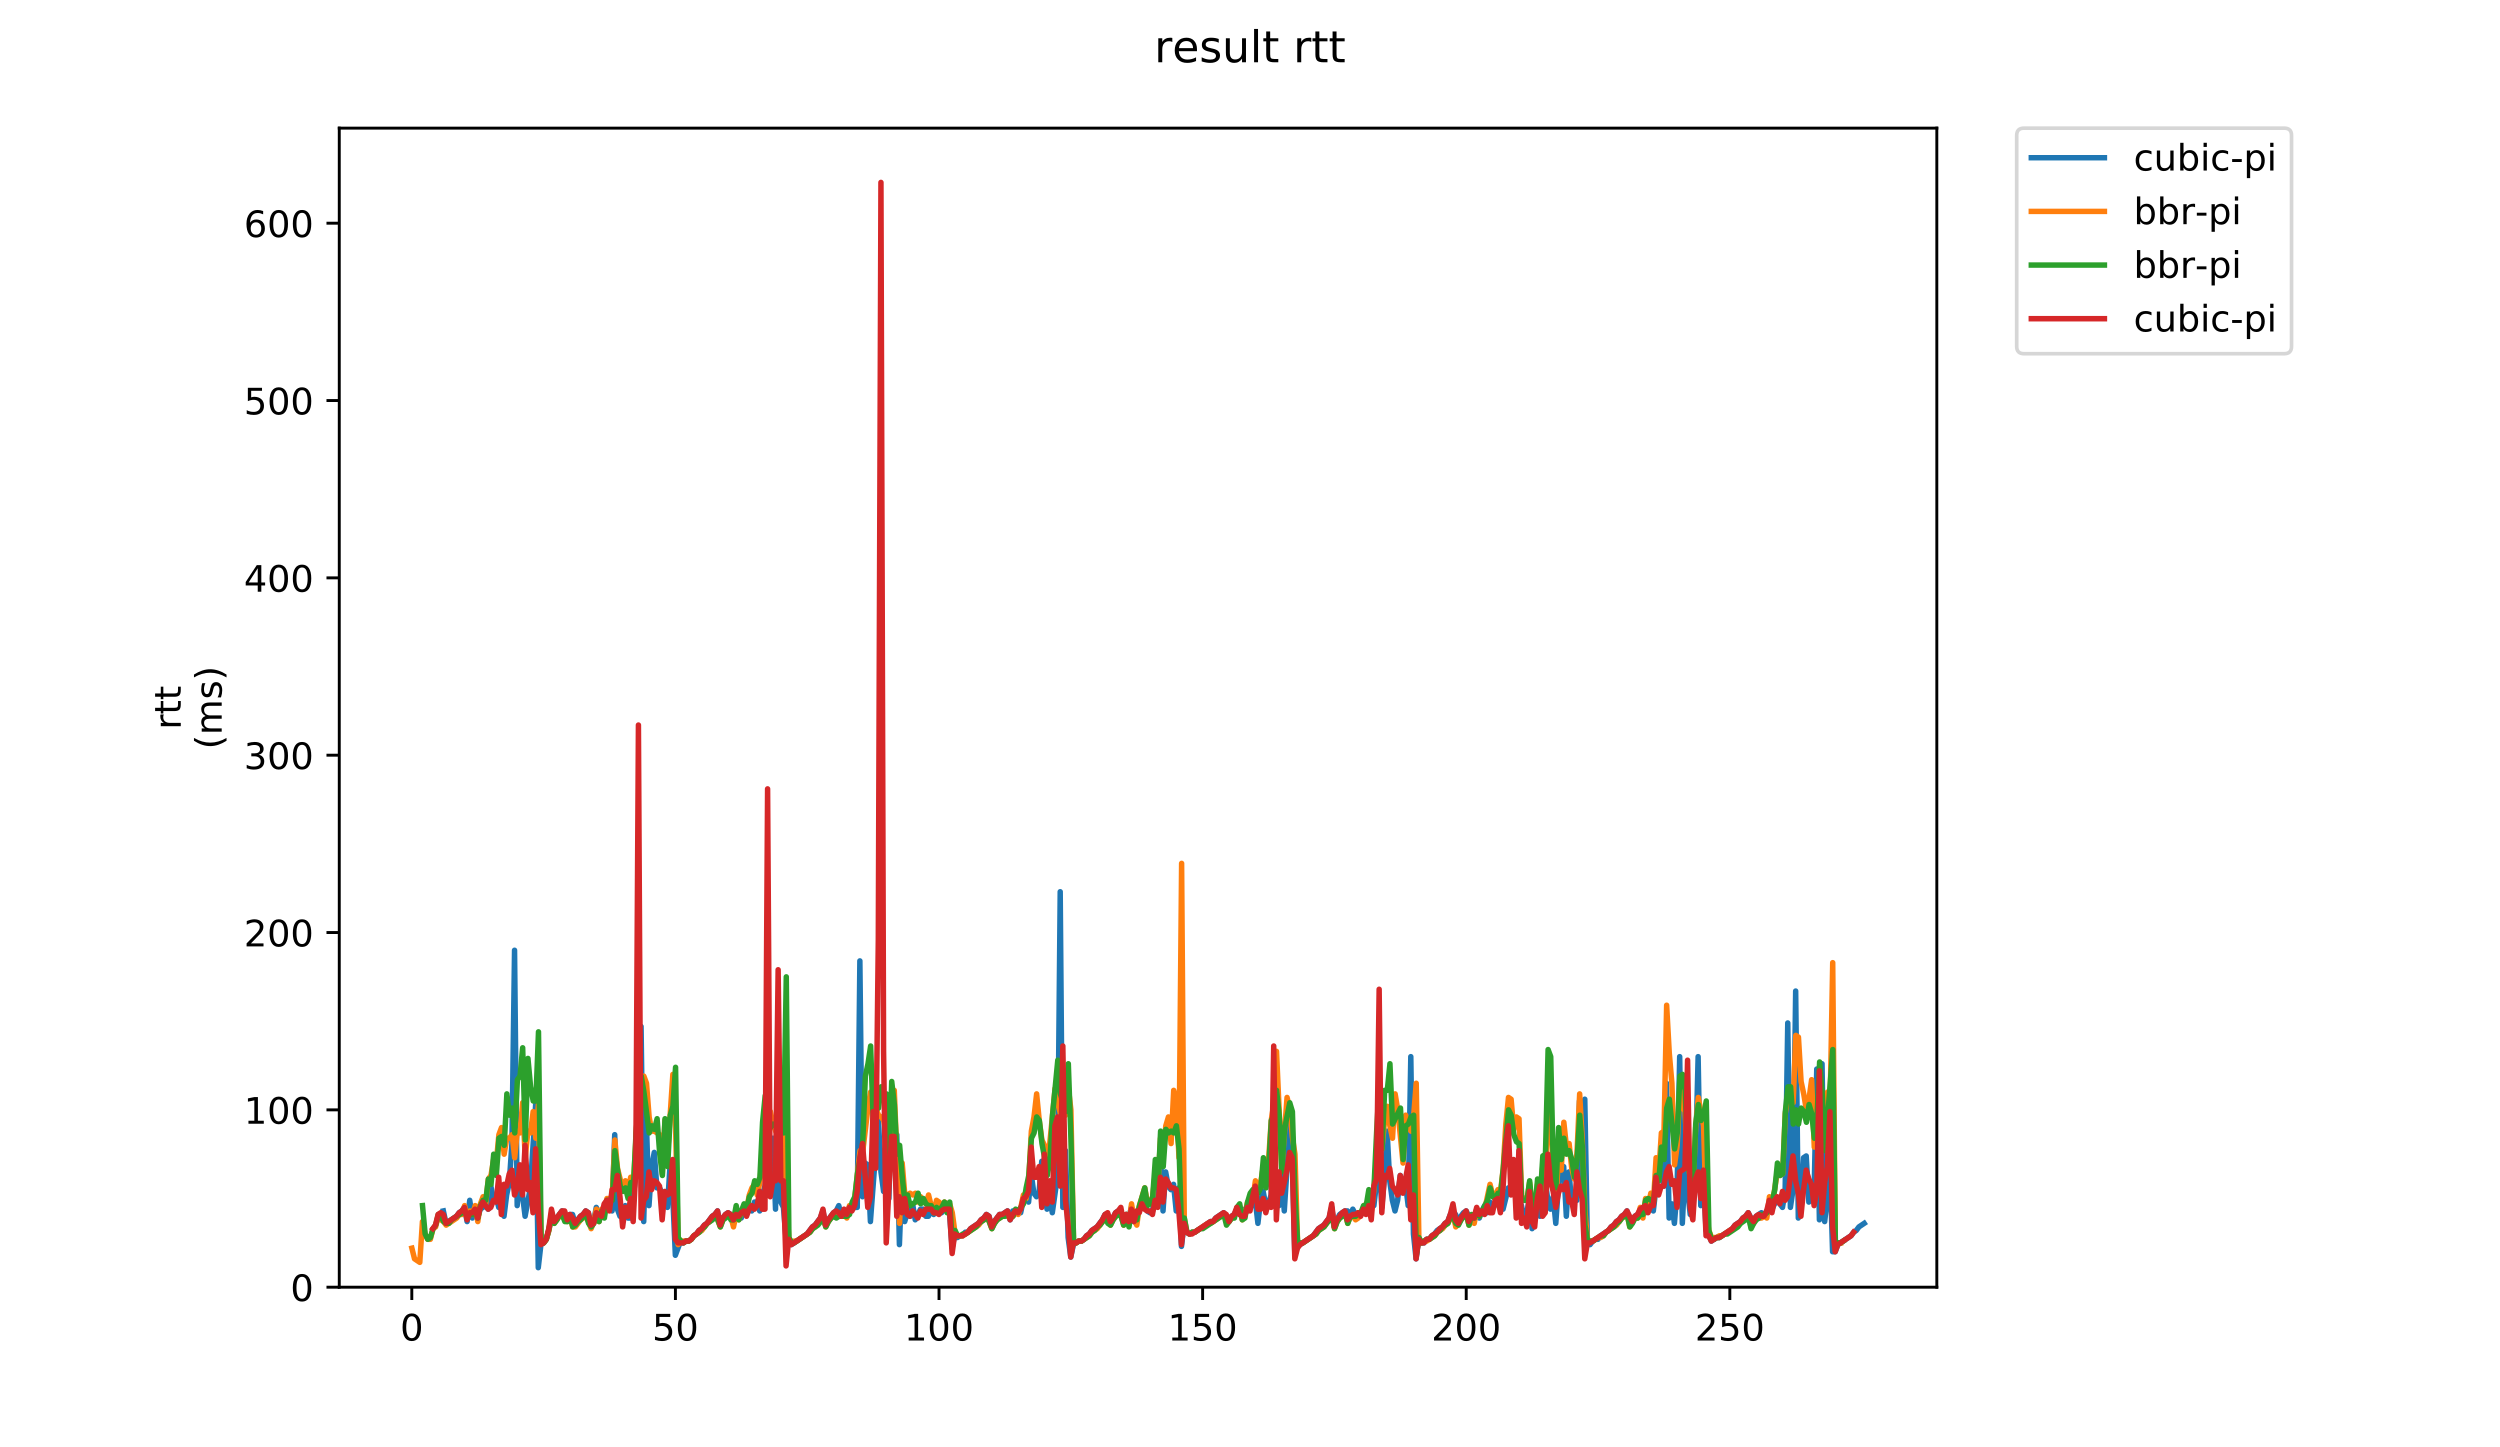<?xml version="1.0" encoding="utf-8" standalone="no"?>
<!DOCTYPE svg PUBLIC "-//W3C//DTD SVG 1.1//EN"
  "http://www.w3.org/Graphics/SVG/1.1/DTD/svg11.dtd">
<!-- Created with matplotlib (https://matplotlib.org/) -->
<svg height="396pt" version="1.1" viewBox="0 0 684 396" width="684pt" xmlns="http://www.w3.org/2000/svg" xmlns:xlink="http://www.w3.org/1999/xlink">
 <defs>
  <style type="text/css">
*{stroke-linecap:butt;stroke-linejoin:round;}
  </style>
 </defs>
 <g id="figure_1">
  <g id="patch_1">
   <path d="M 0 396 
L 684 396 
L 684 0 
L 0 0 
z
" style="fill:#ffffff;"/>
  </g>
  <g id="axes_1">
   <g id="patch_2">
    <path d="M 92.824 352.174 
L 529.913 352.174 
L 529.913 35.062 
L 92.824 35.062 
z
" style="fill:#ffffff;"/>
   </g>
   <g id="matplotlib.axis_1">
    <g id="xtick_1">
     <g id="line2d_1">
      <defs>
       <path d="M 0 0 
L 0 3.5 
" id="m78b5d70dc4" style="stroke:#000000;stroke-width:0.8;"/>
      </defs>
      <g>
       <use style="stroke:#000000;stroke-width:0.8;" x="112.671" xlink:href="#m78b5d70dc4" y="352.174"/>
      </g>
     </g>
     <g id="text_1">
      <!-- 0 -->
      <defs>
       <path d="M 31.781 66.406 
Q 24.172 66.406 20.328 58.906 
Q 16.5 51.422 16.5 36.375 
Q 16.5 21.391 20.328 13.891 
Q 24.172 6.391 31.781 6.391 
Q 39.453 6.391 43.281 13.891 
Q 47.125 21.391 47.125 36.375 
Q 47.125 51.422 43.281 58.906 
Q 39.453 66.406 31.781 66.406 
z
M 31.781 74.219 
Q 44.047 74.219 50.516 64.516 
Q 56.984 54.828 56.984 36.375 
Q 56.984 17.969 50.516 8.266 
Q 44.047 -1.422 31.781 -1.422 
Q 19.531 -1.422 13.062 8.266 
Q 6.594 17.969 6.594 36.375 
Q 6.594 54.828 13.062 64.516 
Q 19.531 74.219 31.781 74.219 
z
" id="DejaVuSans-48"/>
      </defs>
      <g transform="translate(109.49 366.773)scale(0.1 -0.1)">
       <use xlink:href="#DejaVuSans-48"/>
      </g>
     </g>
    </g>
    <g id="xtick_2">
     <g id="line2d_2">
      <g>
       <use style="stroke:#000000;stroke-width:0.8;" x="184.793" xlink:href="#m78b5d70dc4" y="352.174"/>
      </g>
     </g>
     <g id="text_2">
      <!-- 50 -->
      <defs>
       <path d="M 10.797 72.906 
L 49.516 72.906 
L 49.516 64.594 
L 19.828 64.594 
L 19.828 46.734 
Q 21.969 47.469 24.109 47.828 
Q 26.266 48.188 28.422 48.188 
Q 40.625 48.188 47.75 41.5 
Q 54.891 34.812 54.891 23.391 
Q 54.891 11.625 47.562 5.094 
Q 40.234 -1.422 26.906 -1.422 
Q 22.312 -1.422 17.547 -0.641 
Q 12.797 0.141 7.719 1.703 
L 7.719 11.625 
Q 12.109 9.234 16.797 8.062 
Q 21.484 6.891 26.703 6.891 
Q 35.156 6.891 40.078 11.328 
Q 45.016 15.766 45.016 23.391 
Q 45.016 31 40.078 35.438 
Q 35.156 39.891 26.703 39.891 
Q 22.75 39.891 18.812 39.016 
Q 14.891 38.141 10.797 36.281 
z
" id="DejaVuSans-53"/>
      </defs>
      <g transform="translate(178.431 366.773)scale(0.1 -0.1)">
       <use xlink:href="#DejaVuSans-53"/>
       <use x="63.623" xlink:href="#DejaVuSans-48"/>
      </g>
     </g>
    </g>
    <g id="xtick_3">
     <g id="line2d_3">
      <g>
       <use style="stroke:#000000;stroke-width:0.8;" x="256.916" xlink:href="#m78b5d70dc4" y="352.174"/>
      </g>
     </g>
     <g id="text_3">
      <!-- 100 -->
      <defs>
       <path d="M 12.406 8.297 
L 28.516 8.297 
L 28.516 63.922 
L 10.984 60.406 
L 10.984 69.391 
L 28.422 72.906 
L 38.281 72.906 
L 38.281 8.297 
L 54.391 8.297 
L 54.391 0 
L 12.406 0 
z
" id="DejaVuSans-49"/>
      </defs>
      <g transform="translate(247.372 366.773)scale(0.1 -0.1)">
       <use xlink:href="#DejaVuSans-49"/>
       <use x="63.623" xlink:href="#DejaVuSans-48"/>
       <use x="127.246" xlink:href="#DejaVuSans-48"/>
      </g>
     </g>
    </g>
    <g id="xtick_4">
     <g id="line2d_4">
      <g>
       <use style="stroke:#000000;stroke-width:0.8;" x="329.038" xlink:href="#m78b5d70dc4" y="352.174"/>
      </g>
     </g>
     <g id="text_4">
      <!-- 150 -->
      <g transform="translate(319.494 366.773)scale(0.1 -0.1)">
       <use xlink:href="#DejaVuSans-49"/>
       <use x="63.623" xlink:href="#DejaVuSans-53"/>
       <use x="127.246" xlink:href="#DejaVuSans-48"/>
      </g>
     </g>
    </g>
    <g id="xtick_5">
     <g id="line2d_5">
      <g>
       <use style="stroke:#000000;stroke-width:0.8;" x="401.16" xlink:href="#m78b5d70dc4" y="352.174"/>
      </g>
     </g>
     <g id="text_5">
      <!-- 200 -->
      <defs>
       <path d="M 19.188 8.297 
L 53.609 8.297 
L 53.609 0 
L 7.328 0 
L 7.328 8.297 
Q 12.938 14.109 22.625 23.891 
Q 32.328 33.688 34.812 36.531 
Q 39.547 41.844 41.422 45.531 
Q 43.312 49.219 43.312 52.781 
Q 43.312 58.594 39.234 62.25 
Q 35.156 65.922 28.609 65.922 
Q 23.969 65.922 18.812 64.312 
Q 13.672 62.703 7.812 59.422 
L 7.812 69.391 
Q 13.766 71.781 18.938 73 
Q 24.125 74.219 28.422 74.219 
Q 39.75 74.219 46.484 68.547 
Q 53.219 62.891 53.219 53.422 
Q 53.219 48.922 51.531 44.891 
Q 49.859 40.875 45.406 35.406 
Q 44.188 33.984 37.641 27.219 
Q 31.109 20.453 19.188 8.297 
z
" id="DejaVuSans-50"/>
      </defs>
      <g transform="translate(391.616 366.773)scale(0.1 -0.1)">
       <use xlink:href="#DejaVuSans-50"/>
       <use x="63.623" xlink:href="#DejaVuSans-48"/>
       <use x="127.246" xlink:href="#DejaVuSans-48"/>
      </g>
     </g>
    </g>
    <g id="xtick_6">
     <g id="line2d_6">
      <g>
       <use style="stroke:#000000;stroke-width:0.8;" x="473.282" xlink:href="#m78b5d70dc4" y="352.174"/>
      </g>
     </g>
     <g id="text_6">
      <!-- 250 -->
      <g transform="translate(463.738 366.773)scale(0.1 -0.1)">
       <use xlink:href="#DejaVuSans-50"/>
       <use x="63.623" xlink:href="#DejaVuSans-53"/>
       <use x="127.246" xlink:href="#DejaVuSans-48"/>
      </g>
     </g>
    </g>
   </g>
   <g id="matplotlib.axis_2">
    <g id="ytick_1">
     <g id="line2d_7">
      <defs>
       <path d="M 0 0 
L -3.5 0 
" id="m2c993bb12d" style="stroke:#000000;stroke-width:0.8;"/>
      </defs>
      <g>
       <use style="stroke:#000000;stroke-width:0.8;" x="92.824" xlink:href="#m2c993bb12d" y="352.174"/>
      </g>
     </g>
     <g id="text_7">
      <!-- 0 -->
      <g transform="translate(79.461 355.973)scale(0.1 -0.1)">
       <use xlink:href="#DejaVuSans-48"/>
      </g>
     </g>
    </g>
    <g id="ytick_2">
     <g id="line2d_8">
      <g>
       <use style="stroke:#000000;stroke-width:0.8;" x="92.824" xlink:href="#m2c993bb12d" y="303.656"/>
      </g>
     </g>
     <g id="text_8">
      <!-- 100 -->
      <g transform="translate(66.736 307.456)scale(0.1 -0.1)">
       <use xlink:href="#DejaVuSans-49"/>
       <use x="63.623" xlink:href="#DejaVuSans-48"/>
       <use x="127.246" xlink:href="#DejaVuSans-48"/>
      </g>
     </g>
    </g>
    <g id="ytick_3">
     <g id="line2d_9">
      <g>
       <use style="stroke:#000000;stroke-width:0.8;" x="92.824" xlink:href="#m2c993bb12d" y="255.139"/>
      </g>
     </g>
     <g id="text_9">
      <!-- 200 -->
      <g transform="translate(66.736 258.938)scale(0.1 -0.1)">
       <use xlink:href="#DejaVuSans-50"/>
       <use x="63.623" xlink:href="#DejaVuSans-48"/>
       <use x="127.246" xlink:href="#DejaVuSans-48"/>
      </g>
     </g>
    </g>
    <g id="ytick_4">
     <g id="line2d_10">
      <g>
       <use style="stroke:#000000;stroke-width:0.8;" x="92.824" xlink:href="#m2c993bb12d" y="206.621"/>
      </g>
     </g>
     <g id="text_10">
      <!-- 300 -->
      <defs>
       <path d="M 40.578 39.312 
Q 47.656 37.797 51.625 33 
Q 55.609 28.219 55.609 21.188 
Q 55.609 10.406 48.188 4.484 
Q 40.766 -1.422 27.094 -1.422 
Q 22.516 -1.422 17.656 -0.516 
Q 12.797 0.391 7.625 2.203 
L 7.625 11.719 
Q 11.719 9.328 16.594 8.109 
Q 21.484 6.891 26.812 6.891 
Q 36.078 6.891 40.938 10.547 
Q 45.797 14.203 45.797 21.188 
Q 45.797 27.641 41.281 31.266 
Q 36.766 34.906 28.719 34.906 
L 20.219 34.906 
L 20.219 43.016 
L 29.109 43.016 
Q 36.375 43.016 40.234 45.922 
Q 44.094 48.828 44.094 54.297 
Q 44.094 59.906 40.109 62.906 
Q 36.141 65.922 28.719 65.922 
Q 24.656 65.922 20.016 65.031 
Q 15.375 64.156 9.812 62.312 
L 9.812 71.094 
Q 15.438 72.656 20.344 73.438 
Q 25.25 74.219 29.594 74.219 
Q 40.828 74.219 47.359 69.109 
Q 53.906 64.016 53.906 55.328 
Q 53.906 49.266 50.438 45.094 
Q 46.969 40.922 40.578 39.312 
z
" id="DejaVuSans-51"/>
      </defs>
      <g transform="translate(66.736 210.42)scale(0.1 -0.1)">
       <use xlink:href="#DejaVuSans-51"/>
       <use x="63.623" xlink:href="#DejaVuSans-48"/>
       <use x="127.246" xlink:href="#DejaVuSans-48"/>
      </g>
     </g>
    </g>
    <g id="ytick_5">
     <g id="line2d_11">
      <g>
       <use style="stroke:#000000;stroke-width:0.8;" x="92.824" xlink:href="#m2c993bb12d" y="158.103"/>
      </g>
     </g>
     <g id="text_11">
      <!-- 400 -->
      <defs>
       <path d="M 37.797 64.312 
L 12.891 25.391 
L 37.797 25.391 
z
M 35.203 72.906 
L 47.609 72.906 
L 47.609 25.391 
L 58.016 25.391 
L 58.016 17.188 
L 47.609 17.188 
L 47.609 0 
L 37.797 0 
L 37.797 17.188 
L 4.891 17.188 
L 4.891 26.703 
z
" id="DejaVuSans-52"/>
      </defs>
      <g transform="translate(66.736 161.903)scale(0.1 -0.1)">
       <use xlink:href="#DejaVuSans-52"/>
       <use x="63.623" xlink:href="#DejaVuSans-48"/>
       <use x="127.246" xlink:href="#DejaVuSans-48"/>
      </g>
     </g>
    </g>
    <g id="ytick_6">
     <g id="line2d_12">
      <g>
       <use style="stroke:#000000;stroke-width:0.8;" x="92.824" xlink:href="#m2c993bb12d" y="109.586"/>
      </g>
     </g>
     <g id="text_12">
      <!-- 500 -->
      <g transform="translate(66.736 113.385)scale(0.1 -0.1)">
       <use xlink:href="#DejaVuSans-53"/>
       <use x="63.623" xlink:href="#DejaVuSans-48"/>
       <use x="127.246" xlink:href="#DejaVuSans-48"/>
      </g>
     </g>
    </g>
    <g id="ytick_7">
     <g id="line2d_13">
      <g>
       <use style="stroke:#000000;stroke-width:0.8;" x="92.824" xlink:href="#m2c993bb12d" y="61.068"/>
      </g>
     </g>
     <g id="text_13">
      <!-- 600 -->
      <defs>
       <path d="M 33.016 40.375 
Q 26.375 40.375 22.484 35.828 
Q 18.609 31.297 18.609 23.391 
Q 18.609 15.531 22.484 10.953 
Q 26.375 6.391 33.016 6.391 
Q 39.656 6.391 43.531 10.953 
Q 47.406 15.531 47.406 23.391 
Q 47.406 31.297 43.531 35.828 
Q 39.656 40.375 33.016 40.375 
z
M 52.594 71.297 
L 52.594 62.312 
Q 48.875 64.062 45.094 64.984 
Q 41.312 65.922 37.594 65.922 
Q 27.828 65.922 22.672 59.328 
Q 17.531 52.734 16.797 39.406 
Q 19.672 43.656 24.016 45.922 
Q 28.375 48.188 33.594 48.188 
Q 44.578 48.188 50.953 41.516 
Q 57.328 34.859 57.328 23.391 
Q 57.328 12.156 50.688 5.359 
Q 44.047 -1.422 33.016 -1.422 
Q 20.359 -1.422 13.672 8.266 
Q 6.984 17.969 6.984 36.375 
Q 6.984 53.656 15.188 63.938 
Q 23.391 74.219 37.203 74.219 
Q 40.922 74.219 44.703 73.484 
Q 48.484 72.75 52.594 71.297 
z
" id="DejaVuSans-54"/>
      </defs>
      <g transform="translate(66.736 64.867)scale(0.1 -0.1)">
       <use xlink:href="#DejaVuSans-54"/>
       <use x="63.623" xlink:href="#DejaVuSans-48"/>
       <use x="127.246" xlink:href="#DejaVuSans-48"/>
      </g>
     </g>
    </g>
    <g id="text_14">
     <!-- rtt -->
     <defs>
      <path d="M 41.109 46.297 
Q 39.594 47.172 37.812 47.578 
Q 36.031 48 33.891 48 
Q 26.266 48 22.188 43.047 
Q 18.109 38.094 18.109 28.812 
L 18.109 0 
L 9.078 0 
L 9.078 54.688 
L 18.109 54.688 
L 18.109 46.188 
Q 20.953 51.172 25.484 53.578 
Q 30.031 56 36.531 56 
Q 37.453 56 38.578 55.875 
Q 39.703 55.766 41.062 55.516 
z
" id="DejaVuSans-114"/>
      <path d="M 18.312 70.219 
L 18.312 54.688 
L 36.812 54.688 
L 36.812 47.703 
L 18.312 47.703 
L 18.312 18.016 
Q 18.312 11.328 20.141 9.422 
Q 21.969 7.516 27.594 7.516 
L 36.812 7.516 
L 36.812 0 
L 27.594 0 
Q 17.188 0 13.234 3.875 
Q 9.281 7.766 9.281 18.016 
L 9.281 47.703 
L 2.688 47.703 
L 2.688 54.688 
L 9.281 54.688 
L 9.281 70.219 
z
" id="DejaVuSans-116"/>
     </defs>
     <g transform="translate(49.459 199.594)rotate(-90)scale(0.1 -0.1)">
      <use xlink:href="#DejaVuSans-114"/>
      <use x="41.113" xlink:href="#DejaVuSans-116"/>
      <use x="80.322" xlink:href="#DejaVuSans-116"/>
     </g>
     <!-- (ms) -->
     <defs>
      <path d="M 31 75.875 
Q 24.469 64.656 21.281 53.656 
Q 18.109 42.672 18.109 31.391 
Q 18.109 20.125 21.312 9.062 
Q 24.516 -2 31 -13.188 
L 23.188 -13.188 
Q 15.875 -1.703 12.234 9.375 
Q 8.594 20.453 8.594 31.391 
Q 8.594 42.281 12.203 53.312 
Q 15.828 64.359 23.188 75.875 
z
" id="DejaVuSans-40"/>
      <path d="M 52 44.188 
Q 55.375 50.25 60.062 53.125 
Q 64.75 56 71.094 56 
Q 79.641 56 84.281 50.016 
Q 88.922 44.047 88.922 33.016 
L 88.922 0 
L 79.891 0 
L 79.891 32.719 
Q 79.891 40.578 77.094 44.375 
Q 74.312 48.188 68.609 48.188 
Q 61.625 48.188 57.562 43.547 
Q 53.516 38.922 53.516 30.906 
L 53.516 0 
L 44.484 0 
L 44.484 32.719 
Q 44.484 40.625 41.703 44.406 
Q 38.922 48.188 33.109 48.188 
Q 26.219 48.188 22.156 43.531 
Q 18.109 38.875 18.109 30.906 
L 18.109 0 
L 9.078 0 
L 9.078 54.688 
L 18.109 54.688 
L 18.109 46.188 
Q 21.188 51.219 25.484 53.609 
Q 29.781 56 35.688 56 
Q 41.656 56 45.828 52.969 
Q 50 49.953 52 44.188 
z
" id="DejaVuSans-109"/>
      <path d="M 44.281 53.078 
L 44.281 44.578 
Q 40.484 46.531 36.375 47.5 
Q 32.281 48.484 27.875 48.484 
Q 21.188 48.484 17.844 46.438 
Q 14.5 44.391 14.5 40.281 
Q 14.5 37.156 16.891 35.375 
Q 19.281 33.594 26.516 31.984 
L 29.594 31.297 
Q 39.156 29.25 43.188 25.516 
Q 47.219 21.781 47.219 15.094 
Q 47.219 7.469 41.188 3.016 
Q 35.156 -1.422 24.609 -1.422 
Q 20.219 -1.422 15.453 -0.562 
Q 10.688 0.297 5.422 2 
L 5.422 11.281 
Q 10.406 8.688 15.234 7.391 
Q 20.062 6.109 24.812 6.109 
Q 31.156 6.109 34.562 8.281 
Q 37.984 10.453 37.984 14.406 
Q 37.984 18.062 35.516 20.016 
Q 33.062 21.969 24.703 23.781 
L 21.578 24.516 
Q 13.234 26.266 9.516 29.906 
Q 5.812 33.547 5.812 39.891 
Q 5.812 47.609 11.281 51.797 
Q 16.75 56 26.812 56 
Q 31.781 56 36.172 55.266 
Q 40.578 54.547 44.281 53.078 
z
" id="DejaVuSans-115"/>
      <path d="M 8.016 75.875 
L 15.828 75.875 
Q 23.141 64.359 26.781 53.312 
Q 30.422 42.281 30.422 31.391 
Q 30.422 20.453 26.781 9.375 
Q 23.141 -1.703 15.828 -13.188 
L 8.016 -13.188 
Q 14.5 -2 17.703 9.062 
Q 20.906 20.125 20.906 31.391 
Q 20.906 42.672 17.703 53.656 
Q 14.5 64.656 8.016 75.875 
z
" id="DejaVuSans-41"/>
     </defs>
     <g transform="translate(60.657 204.995)rotate(-90)scale(0.1 -0.1)">
      <use xlink:href="#DejaVuSans-40"/>
      <use x="39.014" xlink:href="#DejaVuSans-109"/>
      <use x="136.426" xlink:href="#DejaVuSans-115"/>
      <use x="188.525" xlink:href="#DejaVuSans-41"/>
     </g>
    </g>
   </g>
   <g id="line2d_14">
    <path clip-path="url(#p76a304f63e)" d="M 121.307 331.312 
L 122.029 334.708 
L 124.913 332.767 
L 125.635 331.797 
L 126.356 331.312 
L 127.077 330.341 
L 127.798 334.223 
L 128.52 328.4 
L 129.241 333.252 
L 129.962 330.826 
L 130.683 333.252 
L 131.404 330.826 
L 132.847 329.856 
L 133.568 330.826 
L 134.289 324.519 
L 135.01 327.915 
L 135.732 327.43 
L 136.453 330.341 
L 137.174 326.46 
L 137.895 332.767 
L 138.617 326.945 
L 139.338 323.549 
L 140.059 312.875 
L 140.78 259.991 
L 141.501 329.856 
L 142.223 322.093 
L 142.944 326.945 
L 143.665 332.767 
L 145.108 325.004 
L 146.55 302.201 
L 147.271 346.837 
L 147.992 340.53 
L 148.714 340.045 
L 149.435 339.074 
L 150.156 336.649 
L 150.877 333.252 
L 151.599 334.223 
L 153.762 331.312 
L 154.483 333.252 
L 155.205 333.737 
L 155.926 332.282 
L 156.647 332.282 
L 157.368 334.708 
L 158.811 332.767 
L 159.532 332.282 
L 160.253 331.312 
L 160.974 331.797 
L 161.696 335.193 
L 162.417 334.223 
L 163.138 330.341 
L 163.859 332.282 
L 164.581 332.767 
L 165.302 331.797 
L 166.023 330.341 
L 166.744 330.341 
L 167.465 331.312 
L 168.187 310.449 
L 168.908 330.826 
L 169.629 332.767 
L 170.35 332.767 
L 171.072 329.856 
L 171.793 333.252 
L 172.514 333.252 
L 173.235 327.915 
L 173.956 321.123 
L 174.678 321.608 
L 175.399 280.853 
L 176.12 334.223 
L 176.841 306.568 
L 177.563 329.856 
L 178.284 319.182 
L 179.005 315.301 
L 179.726 325.004 
L 180.447 325.004 
L 181.169 326.46 
L 181.89 326.46 
L 182.611 330.341 
L 183.332 318.697 
L 184.054 326.945 
L 184.775 343.441 
L 186.217 339.56 
L 186.938 340.045 
L 187.66 339.56 
L 188.381 339.56 
L 189.102 339.074 
L 189.823 338.104 
L 190.544 337.619 
L 191.266 336.649 
L 191.987 336.163 
L 192.708 335.193 
L 193.429 334.708 
L 194.872 332.767 
L 195.593 332.282 
L 196.314 331.312 
L 197.035 335.193 
L 197.757 333.252 
L 198.478 332.282 
L 199.199 331.797 
L 199.92 332.282 
L 200.642 333.252 
L 201.363 332.282 
L 202.084 332.282 
L 202.805 333.252 
L 203.526 330.341 
L 204.248 331.312 
L 204.969 330.341 
L 205.69 331.312 
L 206.411 328.886 
L 207.133 328.886 
L 207.854 331.312 
L 208.575 326.945 
L 209.296 324.519 
L 210.017 320.152 
L 210.739 321.123 
L 211.46 311.419 
L 212.181 330.826 
L 212.902 287.646 
L 213.624 328.886 
L 214.345 330.341 
L 215.066 339.074 
L 215.787 340.045 
L 216.508 340.53 
L 220.836 337.619 
L 222.278 335.678 
L 222.999 335.193 
L 224.442 333.252 
L 225.163 331.312 
L 225.884 335.193 
L 226.606 333.737 
L 228.048 331.797 
L 228.769 331.312 
L 229.49 329.856 
L 230.212 332.767 
L 230.933 332.282 
L 231.654 332.767 
L 232.375 330.341 
L 233.097 330.826 
L 233.818 330.341 
L 234.539 330.341 
L 235.26 262.902 
L 235.981 327.43 
L 236.703 318.212 
L 237.424 318.697 
L 238.145 334.223 
L 240.309 305.597 
L 241.03 320.638 
L 241.751 325.975 
L 242.472 308.508 
L 243.194 327.915 
L 243.915 301.716 
L 244.636 319.182 
L 245.357 310.449 
L 246.078 340.53 
L 246.8 321.608 
L 247.521 334.223 
L 248.242 331.797 
L 248.963 332.767 
L 249.685 329.371 
L 250.406 333.737 
L 251.848 330.826 
L 252.569 330.826 
L 253.291 332.767 
L 254.012 332.767 
L 254.733 330.826 
L 255.454 332.282 
L 256.176 330.826 
L 256.897 330.826 
L 257.618 331.797 
L 258.339 330.826 
L 259.782 331.797 
L 260.503 341.5 
L 261.224 337.619 
L 261.945 338.589 
L 262.667 338.104 
L 263.388 338.104 
L 264.109 337.134 
L 264.83 337.134 
L 265.551 336.163 
L 267.715 334.708 
L 268.436 333.737 
L 269.158 333.252 
L 269.879 332.282 
L 270.6 332.767 
L 271.321 335.678 
L 272.042 334.223 
L 273.485 332.282 
L 274.206 332.282 
L 275.649 331.312 
L 276.37 333.737 
L 277.091 331.312 
L 277.812 331.797 
L 279.255 331.797 
L 279.976 328.4 
L 280.697 327.43 
L 281.418 328.886 
L 282.14 321.123 
L 282.861 326.46 
L 283.582 327.43 
L 284.303 325.975 
L 285.024 317.727 
L 285.746 325.975 
L 286.467 330.826 
L 287.188 327.915 
L 287.909 331.797 
L 289.352 321.608 
L 290.073 243.98 
L 290.794 330.341 
L 291.515 314.816 
L 292.237 338.589 
L 292.958 343.926 
L 293.679 340.53 
L 295.121 339.56 
L 295.843 339.56 
L 296.564 339.074 
L 297.285 338.104 
L 298.006 337.619 
L 298.728 336.649 
L 300.17 335.678 
L 301.612 333.737 
L 302.334 332.282 
L 303.055 332.282 
L 303.776 334.223 
L 304.497 333.252 
L 305.219 331.797 
L 305.94 331.312 
L 306.661 331.312 
L 307.382 334.223 
L 308.103 332.282 
L 308.825 333.252 
L 309.546 330.341 
L 310.267 334.223 
L 310.988 332.767 
L 311.71 330.341 
L 312.431 328.4 
L 313.152 328.886 
L 313.873 331.312 
L 314.594 331.797 
L 315.316 331.312 
L 316.037 326.945 
L 316.758 328.4 
L 317.479 315.786 
L 318.201 331.312 
L 318.922 320.638 
L 319.643 324.519 
L 320.364 325.489 
L 321.085 324.034 
L 321.807 331.312 
L 322.528 325.004 
L 323.249 341.015 
L 323.97 334.708 
L 324.692 337.134 
L 325.413 337.619 
L 326.134 337.134 
L 326.855 337.134 
L 331.183 334.223 
L 331.904 334.223 
L 332.625 333.252 
L 334.789 331.797 
L 335.51 332.767 
L 336.231 334.223 
L 336.952 332.767 
L 337.674 332.282 
L 338.395 330.826 
L 339.116 331.312 
L 339.837 333.252 
L 340.558 330.826 
L 341.28 331.312 
L 342.001 328.886 
L 342.722 329.856 
L 343.443 328.4 
L 344.165 334.708 
L 344.886 328.4 
L 345.607 325.975 
L 346.328 329.856 
L 347.049 329.371 
L 347.771 326.945 
L 348.492 311.904 
L 349.213 326.46 
L 349.934 329.856 
L 350.655 321.608 
L 351.377 331.312 
L 352.098 320.152 
L 352.819 303.171 
L 353.54 315.786 
L 354.262 343.441 
L 354.983 341.015 
L 359.31 338.104 
L 360.753 336.163 
L 362.195 335.193 
L 363.637 333.252 
L 364.359 330.341 
L 365.08 335.678 
L 365.801 333.737 
L 366.522 332.282 
L 367.965 331.312 
L 368.686 331.312 
L 369.407 332.767 
L 370.128 330.826 
L 370.85 332.282 
L 371.571 332.767 
L 373.013 331.797 
L 373.735 331.797 
L 374.456 329.371 
L 375.177 330.341 
L 375.898 329.856 
L 377.341 317.241 
L 378.062 330.341 
L 378.783 322.093 
L 379.504 309.479 
L 380.226 323.064 
L 380.947 328.4 
L 381.668 331.312 
L 382.389 328.4 
L 383.11 321.608 
L 383.832 323.549 
L 384.553 324.034 
L 385.274 329.856 
L 385.995 289.101 
L 386.717 337.619 
L 387.438 344.411 
L 388.159 339.074 
L 388.88 340.045 
L 389.601 340.045 
L 390.323 339.074 
L 391.044 339.074 
L 391.765 338.104 
L 392.486 337.619 
L 393.208 336.649 
L 394.65 335.678 
L 395.371 334.708 
L 396.092 334.223 
L 396.814 332.282 
L 397.535 331.797 
L 398.256 332.282 
L 398.977 334.708 
L 399.699 332.767 
L 400.42 331.797 
L 401.141 331.312 
L 401.862 332.767 
L 402.583 332.767 
L 403.305 333.252 
L 404.026 330.826 
L 404.747 333.252 
L 405.468 331.312 
L 406.189 329.856 
L 406.911 331.797 
L 407.632 328.886 
L 408.353 329.856 
L 409.074 329.371 
L 409.796 329.371 
L 410.517 330.826 
L 411.238 330.826 
L 412.68 325.004 
L 413.402 325.004 
L 414.123 323.549 
L 414.844 328.886 
L 415.565 328.4 
L 416.287 329.856 
L 417.008 333.737 
L 417.729 331.797 
L 418.45 327.915 
L 419.171 336.163 
L 420.614 326.46 
L 421.335 332.767 
L 422.056 325.975 
L 422.778 323.064 
L 423.499 328.4 
L 424.22 330.826 
L 424.941 327.43 
L 425.662 334.708 
L 426.384 324.519 
L 427.105 319.667 
L 427.826 319.182 
L 428.547 332.767 
L 429.269 320.638 
L 429.99 328.886 
L 430.711 328.4 
L 431.432 328.4 
L 432.153 301.231 
L 432.875 325.489 
L 433.596 300.745 
L 434.317 340.045 
L 435.038 340.53 
L 435.76 339.56 
L 436.481 339.074 
L 437.202 339.074 
L 437.923 338.104 
L 440.087 336.649 
L 440.808 335.678 
L 441.529 335.193 
L 442.251 334.223 
L 442.972 333.737 
L 443.693 332.767 
L 444.414 332.282 
L 445.135 331.312 
L 445.857 333.737 
L 446.578 334.223 
L 447.299 332.767 
L 448.02 332.282 
L 448.742 332.282 
L 449.463 330.826 
L 450.184 331.797 
L 450.905 329.371 
L 451.626 328.886 
L 452.348 331.312 
L 453.069 325.004 
L 453.79 321.608 
L 454.511 320.638 
L 455.233 324.519 
L 455.954 296.379 
L 456.675 333.252 
L 457.396 329.371 
L 458.117 334.708 
L 458.839 325.975 
L 459.56 289.101 
L 460.281 334.708 
L 461.002 320.638 
L 461.723 325.489 
L 462.445 332.282 
L 463.166 328.4 
L 463.887 317.727 
L 464.608 289.101 
L 465.33 329.856 
L 466.051 322.093 
L 466.772 336.649 
L 467.493 337.619 
L 468.214 339.56 
L 469.657 338.589 
L 470.378 338.589 
L 473.984 336.163 
L 474.705 335.193 
L 476.148 334.223 
L 476.869 333.252 
L 477.59 332.767 
L 478.312 331.797 
L 479.033 333.252 
L 479.754 334.223 
L 480.475 332.767 
L 481.918 331.797 
L 482.639 332.767 
L 483.36 331.312 
L 484.081 330.341 
L 484.803 330.826 
L 485.524 329.371 
L 486.245 328.4 
L 487.687 330.341 
L 488.409 325.975 
L 489.13 279.883 
L 489.851 330.341 
L 490.572 325.489 
L 491.294 271.15 
L 492.015 333.252 
L 492.736 328.886 
L 493.457 316.756 
L 494.178 316.271 
L 494.9 328.886 
L 495.621 324.034 
L 496.342 325.975 
L 497.063 292.497 
L 497.785 333.737 
L 498.506 291.042 
L 499.227 334.223 
L 499.948 327.915 
L 500.669 318.697 
L 501.391 342.471 
L 502.112 342.471 
L 502.833 340.53 
L 506.439 338.104 
L 507.16 337.134 
L 507.882 336.649 
L 508.603 335.678 
L 510.045 334.708 
L 510.045 334.708 
" style="fill:none;stroke:#1f77b4;stroke-linecap:square;stroke-width:1.5;"/>
   </g>
   <g id="line2d_15">
    <path clip-path="url(#p76a304f63e)" d="M 112.692 341.5 
L 113.413 344.411 
L 114.855 345.382 
L 115.576 334.223 
L 116.298 337.619 
L 117.019 339.074 
L 117.74 339.074 
L 118.461 336.163 
L 119.183 335.678 
L 119.904 332.767 
L 120.625 333.737 
L 121.346 334.223 
L 122.067 335.193 
L 124.952 333.252 
L 125.674 332.282 
L 126.395 332.282 
L 127.116 329.856 
L 127.837 333.252 
L 128.558 331.312 
L 129.28 332.282 
L 130.001 329.856 
L 130.722 334.223 
L 131.443 329.371 
L 132.165 327.43 
L 132.886 329.371 
L 133.607 322.578 
L 134.328 321.608 
L 135.049 317.241 
L 135.771 318.212 
L 136.492 310.449 
L 137.213 308.508 
L 137.934 315.786 
L 138.656 311.419 
L 139.377 311.419 
L 140.098 310.449 
L 140.819 316.756 
L 141.54 309.479 
L 142.262 309.964 
L 142.983 301.716 
L 143.704 316.756 
L 144.425 309.479 
L 145.147 309.964 
L 145.868 304.142 
L 146.589 311.419 
L 147.31 302.201 
L 148.031 339.56 
L 148.753 340.045 
L 149.474 339.074 
L 150.195 336.649 
L 150.916 332.282 
L 151.638 334.708 
L 153.08 332.767 
L 153.801 332.282 
L 154.522 333.737 
L 155.244 334.223 
L 155.965 332.767 
L 156.686 335.678 
L 157.407 335.678 
L 158.85 333.737 
L 159.571 333.252 
L 160.292 332.282 
L 161.735 336.163 
L 162.456 334.223 
L 163.177 330.826 
L 163.898 334.223 
L 164.619 330.826 
L 165.341 331.797 
L 166.062 327.915 
L 166.783 327.915 
L 167.504 327.43 
L 168.226 311.904 
L 168.947 319.667 
L 170.389 325.489 
L 171.11 323.064 
L 171.832 325.975 
L 172.553 322.093 
L 173.274 324.519 
L 174.717 298.805 
L 175.438 298.805 
L 176.159 294.438 
L 176.88 296.379 
L 177.601 305.597 
L 178.323 309.479 
L 179.044 309.479 
L 180.486 310.449 
L 181.208 321.123 
L 181.929 306.568 
L 182.65 315.786 
L 184.092 293.953 
L 184.814 307.053 
L 185.535 340.53 
L 186.256 339.56 
L 188.42 339.56 
L 189.141 339.074 
L 189.862 338.104 
L 192.026 336.649 
L 193.468 334.708 
L 194.19 334.223 
L 194.911 333.252 
L 195.632 332.767 
L 196.353 333.737 
L 197.074 335.678 
L 197.796 333.737 
L 198.517 332.767 
L 199.238 332.282 
L 199.959 332.767 
L 200.681 335.678 
L 201.402 332.282 
L 202.123 333.737 
L 203.565 329.856 
L 204.287 330.826 
L 205.008 326.945 
L 205.729 325.004 
L 206.45 324.034 
L 207.172 326.945 
L 207.893 323.549 
L 208.614 315.301 
L 209.335 302.686 
L 210.056 303.656 
L 210.778 304.142 
L 211.499 307.538 
L 212.22 309.479 
L 212.941 310.449 
L 213.662 301.231 
L 214.384 312.875 
L 215.105 327.915 
L 215.826 338.589 
L 216.547 340.045 
L 217.269 339.56 
L 217.99 339.56 
L 221.596 337.134 
L 222.317 336.163 
L 223.038 335.678 
L 223.76 334.708 
L 224.481 334.223 
L 225.202 332.282 
L 225.923 335.678 
L 226.644 334.223 
L 228.087 332.282 
L 229.529 332.282 
L 230.251 332.767 
L 230.972 332.282 
L 231.693 333.252 
L 232.414 329.856 
L 233.135 329.856 
L 233.857 327.915 
L 235.299 314.816 
L 236.02 315.301 
L 237.463 303.171 
L 238.184 298.805 
L 238.905 304.142 
L 239.626 303.171 
L 240.348 305.112 
L 241.069 305.597 
L 241.79 306.568 
L 242.511 310.449 
L 243.233 321.608 
L 243.954 303.656 
L 244.675 298.32 
L 246.117 334.708 
L 246.839 318.212 
L 247.56 326.945 
L 248.281 326.945 
L 249.002 326.46 
L 249.724 326.945 
L 250.445 326.46 
L 251.166 328.886 
L 251.887 327.43 
L 253.33 329.371 
L 254.051 326.945 
L 254.772 329.856 
L 255.493 331.797 
L 256.215 328.4 
L 256.936 328.886 
L 257.657 329.856 
L 258.378 328.886 
L 259.099 329.371 
L 259.821 329.371 
L 260.542 331.797 
L 261.263 337.134 
L 261.984 338.104 
L 263.427 338.104 
L 267.754 335.193 
L 268.475 334.223 
L 269.196 333.737 
L 269.918 332.767 
L 270.639 334.223 
L 271.36 336.163 
L 272.081 334.708 
L 272.803 333.737 
L 274.966 332.282 
L 276.409 333.252 
L 277.13 332.767 
L 277.851 331.797 
L 278.572 332.282 
L 279.294 330.341 
L 280.015 326.945 
L 280.736 327.915 
L 281.457 323.064 
L 282.178 309.479 
L 282.9 305.597 
L 283.621 299.29 
L 284.342 306.568 
L 285.063 311.904 
L 285.785 313.36 
L 286.506 320.152 
L 288.669 297.834 
L 289.391 301.716 
L 290.112 304.627 
L 290.833 300.26 
L 291.554 305.112 
L 292.276 297.349 
L 292.997 303.656 
L 293.718 339.56 
L 294.439 340.045 
L 295.16 339.56 
L 295.882 339.56 
L 298.045 338.104 
L 298.767 337.134 
L 300.209 336.163 
L 301.651 334.223 
L 302.373 332.767 
L 303.094 333.252 
L 303.815 335.193 
L 304.536 333.737 
L 305.258 332.767 
L 305.979 332.282 
L 306.7 332.282 
L 307.421 335.193 
L 308.142 332.282 
L 308.864 334.708 
L 309.585 329.371 
L 310.306 333.737 
L 311.027 335.193 
L 311.749 329.856 
L 313.191 325.004 
L 313.912 328.886 
L 314.633 329.371 
L 315.355 327.43 
L 316.076 321.123 
L 316.797 324.519 
L 317.518 311.419 
L 318.24 315.786 
L 318.961 308.023 
L 319.682 305.597 
L 320.403 312.875 
L 321.124 298.32 
L 321.846 300.745 
L 322.567 316.756 
L 323.288 236.217 
L 324.009 333.252 
L 324.73 337.134 
L 325.452 337.619 
L 326.173 337.134 
L 326.894 337.134 
L 330.5 334.708 
L 331.221 334.708 
L 334.828 332.282 
L 335.549 333.737 
L 336.27 334.223 
L 336.991 333.252 
L 337.712 332.767 
L 339.155 329.856 
L 339.876 333.737 
L 340.597 332.282 
L 341.319 328.886 
L 342.04 329.371 
L 342.761 327.915 
L 343.482 323.064 
L 344.203 325.004 
L 344.925 323.549 
L 345.646 319.182 
L 346.367 323.549 
L 347.088 317.241 
L 347.81 306.568 
L 348.531 301.716 
L 349.252 287.646 
L 350.694 319.667 
L 352.137 300.26 
L 352.858 303.171 
L 353.579 310.934 
L 354.301 315.786 
L 355.022 340.045 
L 356.464 340.045 
L 360.07 337.619 
L 360.792 336.649 
L 362.234 335.678 
L 363.676 333.737 
L 364.398 331.312 
L 365.119 336.163 
L 365.84 334.223 
L 367.283 332.282 
L 368.004 331.797 
L 368.725 334.708 
L 369.446 332.767 
L 370.167 332.767 
L 370.889 333.737 
L 371.61 333.252 
L 372.331 332.282 
L 373.052 330.341 
L 373.774 329.371 
L 374.495 328.886 
L 375.216 331.312 
L 375.937 325.004 
L 376.658 316.271 
L 377.38 305.597 
L 378.101 314.33 
L 378.822 306.568 
L 379.543 302.686 
L 380.264 308.023 
L 380.986 311.419 
L 381.707 299.29 
L 382.428 303.656 
L 383.871 318.212 
L 384.592 305.112 
L 385.313 308.023 
L 386.034 309.479 
L 386.755 305.597 
L 387.477 296.379 
L 388.198 338.589 
L 388.919 340.045 
L 389.64 339.56 
L 390.362 339.56 
L 392.525 338.104 
L 393.246 337.134 
L 394.689 336.163 
L 395.41 335.193 
L 396.131 334.708 
L 396.853 333.252 
L 397.574 332.282 
L 398.295 335.678 
L 400.459 332.767 
L 401.18 332.282 
L 401.901 335.193 
L 402.622 332.767 
L 403.344 334.708 
L 404.065 330.826 
L 404.786 332.767 
L 405.507 331.312 
L 406.228 330.826 
L 407.671 324.034 
L 408.392 326.945 
L 409.113 327.43 
L 409.835 325.489 
L 410.556 325.975 
L 411.277 319.667 
L 411.998 307.538 
L 412.719 300.26 
L 413.441 300.745 
L 414.162 308.993 
L 414.883 305.597 
L 415.604 306.082 
L 416.326 327.43 
L 417.768 328.4 
L 418.489 323.549 
L 419.21 332.282 
L 419.932 329.371 
L 420.653 324.034 
L 421.374 328.886 
L 422.095 319.182 
L 422.817 318.697 
L 423.538 306.082 
L 424.259 301.231 
L 424.98 324.034 
L 425.701 328.886 
L 426.423 315.786 
L 427.144 320.152 
L 427.865 307.053 
L 428.586 313.845 
L 429.308 312.875 
L 430.029 319.667 
L 430.75 322.578 
L 431.471 315.301 
L 432.192 299.29 
L 432.914 311.904 
L 433.635 331.312 
L 434.356 339.56 
L 435.798 339.56 
L 437.241 338.589 
L 437.962 338.589 
L 438.683 338.104 
L 439.405 337.134 
L 442.289 335.193 
L 443.732 333.252 
L 445.174 332.282 
L 445.896 335.678 
L 446.617 334.223 
L 447.338 333.252 
L 448.059 333.252 
L 448.78 330.341 
L 449.502 333.252 
L 450.223 327.915 
L 450.944 329.856 
L 451.665 326.46 
L 452.387 328.886 
L 453.108 316.756 
L 453.829 321.123 
L 454.55 309.964 
L 455.271 309.479 
L 455.993 275.031 
L 456.714 288.131 
L 457.435 296.379 
L 458.156 318.697 
L 458.878 313.36 
L 459.599 297.349 
L 460.32 302.686 
L 461.041 304.142 
L 461.762 318.697 
L 462.484 322.093 
L 463.205 324.519 
L 463.926 308.508 
L 464.647 300.26 
L 466.09 308.023 
L 466.811 331.312 
L 467.532 336.649 
L 468.253 338.589 
L 469.696 338.589 
L 470.417 338.104 
L 471.138 338.104 
L 476.187 334.708 
L 476.908 333.737 
L 477.629 333.252 
L 478.351 332.282 
L 479.072 335.678 
L 479.793 334.708 
L 480.514 333.252 
L 481.957 333.252 
L 482.678 332.767 
L 483.399 333.252 
L 484.12 327.43 
L 484.842 329.856 
L 486.284 320.638 
L 487.005 321.608 
L 487.726 321.123 
L 488.448 304.627 
L 489.169 300.26 
L 489.89 297.834 
L 490.611 301.716 
L 491.332 283.279 
L 492.054 283.764 
L 492.775 295.894 
L 493.496 299.29 
L 494.217 303.656 
L 494.939 300.745 
L 495.66 295.408 
L 496.381 313.845 
L 497.102 307.538 
L 497.823 298.805 
L 498.545 304.627 
L 499.266 311.904 
L 499.987 298.805 
L 500.708 302.686 
L 501.43 263.387 
L 502.151 341.5 
L 502.872 340.045 
L 503.593 340.045 
L 503.593 340.045 
" style="fill:none;stroke:#ff7f0e;stroke-linecap:square;stroke-width:1.5;"/>
   </g>
   <g id="line2d_16">
    <path clip-path="url(#p76a304f63e)" d="M 115.597 329.856 
L 116.318 337.619 
L 117.039 339.074 
L 117.76 338.589 
L 118.482 336.163 
L 119.203 335.193 
L 119.924 332.282 
L 120.645 332.767 
L 121.366 334.223 
L 122.088 334.708 
L 122.809 334.708 
L 123.53 333.737 
L 126.415 331.797 
L 127.136 331.797 
L 127.857 332.767 
L 128.579 332.282 
L 129.3 332.282 
L 130.021 331.797 
L 130.742 333.252 
L 131.464 329.856 
L 132.185 328.4 
L 132.906 328.4 
L 133.627 322.578 
L 134.348 324.034 
L 135.07 315.786 
L 135.791 321.608 
L 136.512 311.419 
L 137.233 310.934 
L 137.955 313.36 
L 138.676 299.29 
L 139.397 305.112 
L 140.118 303.171 
L 140.839 309.964 
L 141.561 295.408 
L 142.282 294.438 
L 143.003 286.675 
L 143.724 311.904 
L 144.445 289.586 
L 145.167 297.349 
L 145.888 301.231 
L 146.609 301.231 
L 147.33 282.309 
L 148.052 339.074 
L 148.773 340.045 
L 149.494 339.074 
L 150.215 336.163 
L 150.936 331.797 
L 151.658 334.708 
L 152.379 333.737 
L 153.1 332.282 
L 153.821 332.282 
L 154.543 334.223 
L 155.264 334.223 
L 155.985 332.767 
L 156.706 335.678 
L 157.427 335.193 
L 158.149 334.223 
L 158.87 333.737 
L 159.591 332.767 
L 160.312 332.282 
L 161.034 334.708 
L 161.755 335.678 
L 162.476 334.708 
L 163.197 332.282 
L 163.918 334.223 
L 164.64 331.312 
L 165.361 333.252 
L 166.082 328.4 
L 167.525 328.4 
L 168.246 314.816 
L 168.967 320.152 
L 169.688 324.519 
L 170.409 325.975 
L 171.131 325.004 
L 171.852 327.915 
L 172.573 323.549 
L 173.294 325.004 
L 174.016 309.964 
L 174.737 301.231 
L 175.458 294.438 
L 176.179 298.805 
L 177.622 309.964 
L 178.343 308.023 
L 179.064 308.993 
L 179.785 306.082 
L 180.507 315.786 
L 181.228 321.608 
L 181.949 306.082 
L 182.67 319.182 
L 183.391 305.112 
L 184.113 302.686 
L 184.834 292.012 
L 185.555 338.589 
L 186.276 339.56 
L 186.998 340.045 
L 187.719 339.56 
L 188.44 339.56 
L 189.161 339.074 
L 189.882 338.104 
L 191.325 337.134 
L 192.046 336.163 
L 192.767 335.678 
L 193.489 334.708 
L 194.931 333.737 
L 195.652 332.767 
L 196.373 333.737 
L 197.095 335.678 
L 197.816 333.737 
L 198.537 333.252 
L 199.258 332.282 
L 199.979 333.737 
L 200.701 333.737 
L 201.422 329.856 
L 202.143 333.737 
L 202.864 331.312 
L 203.586 329.371 
L 204.307 330.826 
L 205.028 327.43 
L 205.749 326.46 
L 206.47 323.064 
L 207.192 324.034 
L 207.913 322.093 
L 208.634 307.053 
L 209.355 299.775 
L 210.077 307.053 
L 210.798 308.508 
L 211.519 307.538 
L 212.24 308.023 
L 212.961 308.023 
L 214.404 309.964 
L 215.125 267.268 
L 215.846 338.589 
L 216.568 340.045 
L 217.289 340.045 
L 221.616 337.134 
L 222.337 336.163 
L 223.78 335.193 
L 225.222 333.252 
L 225.943 335.678 
L 226.665 334.223 
L 227.386 333.252 
L 228.107 332.767 
L 228.828 333.252 
L 229.55 332.767 
L 231.713 332.767 
L 232.434 332.282 
L 233.156 328.886 
L 233.877 327.43 
L 234.598 321.123 
L 236.041 312.875 
L 236.762 294.438 
L 237.483 291.042 
L 238.204 286.19 
L 238.925 307.053 
L 239.647 302.201 
L 240.368 303.171 
L 241.089 297.349 
L 241.81 299.775 
L 242.532 299.29 
L 243.253 319.182 
L 243.974 295.894 
L 244.695 302.201 
L 245.416 315.786 
L 246.138 313.36 
L 246.859 322.093 
L 247.58 328.886 
L 248.301 326.945 
L 249.023 329.856 
L 250.465 328.886 
L 251.186 326.46 
L 251.907 329.371 
L 252.629 327.915 
L 253.35 329.371 
L 254.071 329.856 
L 254.792 329.856 
L 255.513 331.797 
L 256.235 330.341 
L 256.956 330.826 
L 257.677 330.341 
L 258.398 328.886 
L 259.12 331.797 
L 259.841 328.886 
L 260.562 340.53 
L 261.283 336.649 
L 262.004 338.104 
L 262.726 338.104 
L 263.447 337.619 
L 264.168 337.619 
L 267.053 335.678 
L 267.774 334.708 
L 269.217 333.737 
L 269.938 332.767 
L 270.659 334.223 
L 271.38 336.163 
L 272.102 334.708 
L 272.823 333.737 
L 274.265 332.767 
L 274.986 332.767 
L 275.708 332.282 
L 276.429 333.252 
L 277.15 332.767 
L 277.871 330.826 
L 278.593 331.312 
L 280.035 329.371 
L 280.756 325.004 
L 281.477 321.608 
L 282.199 311.419 
L 282.92 309.964 
L 283.641 305.597 
L 284.362 306.568 
L 285.084 312.875 
L 285.805 316.756 
L 286.526 321.608 
L 287.247 317.727 
L 287.968 305.112 
L 289.411 290.072 
L 290.132 299.29 
L 291.575 304.142 
L 292.296 291.042 
L 293.017 311.904 
L 293.738 339.56 
L 294.459 340.045 
L 295.181 339.56 
L 295.902 339.56 
L 298.066 338.104 
L 298.787 337.134 
L 299.508 336.649 
L 300.229 335.678 
L 300.95 335.193 
L 301.672 334.223 
L 302.393 332.767 
L 303.114 334.708 
L 303.835 335.193 
L 304.557 333.737 
L 305.278 332.767 
L 305.999 332.282 
L 306.72 332.767 
L 307.441 335.193 
L 308.163 332.282 
L 308.884 335.678 
L 309.605 331.312 
L 310.326 333.737 
L 311.047 333.737 
L 311.769 329.856 
L 313.211 325.004 
L 313.932 329.856 
L 314.654 329.371 
L 315.375 327.43 
L 316.096 317.241 
L 316.817 325.004 
L 317.538 309.479 
L 318.26 319.182 
L 318.981 308.993 
L 319.702 309.964 
L 320.423 309.479 
L 321.145 309.964 
L 321.866 308.023 
L 322.587 314.33 
L 323.308 337.619 
L 324.029 333.252 
L 324.751 337.134 
L 325.472 337.619 
L 326.193 337.134 
L 326.914 337.134 
L 328.357 336.163 
L 329.078 336.163 
L 334.848 332.282 
L 335.569 335.193 
L 337.011 333.252 
L 337.733 333.252 
L 338.454 330.341 
L 339.175 329.371 
L 339.896 333.737 
L 340.618 333.252 
L 341.339 328.886 
L 342.06 326.46 
L 342.781 325.489 
L 343.502 325.489 
L 344.224 326.46 
L 344.945 325.004 
L 345.666 316.756 
L 346.387 325.004 
L 347.109 319.667 
L 347.83 306.568 
L 348.551 305.112 
L 349.272 298.32 
L 349.993 305.112 
L 350.715 320.638 
L 351.436 308.993 
L 352.878 301.716 
L 353.6 304.142 
L 354.321 327.43 
L 355.042 340.045 
L 356.484 340.045 
L 360.091 337.619 
L 360.812 336.649 
L 362.254 335.678 
L 364.418 332.767 
L 365.139 336.163 
L 365.86 334.223 
L 366.581 333.252 
L 367.303 332.767 
L 368.024 331.797 
L 368.745 334.708 
L 369.466 332.767 
L 370.909 332.767 
L 371.63 331.797 
L 372.351 331.797 
L 373.072 329.856 
L 373.794 329.856 
L 374.515 325.489 
L 375.236 330.341 
L 375.957 324.034 
L 376.679 308.993 
L 377.4 296.379 
L 378.121 314.33 
L 378.842 298.32 
L 379.563 298.32 
L 380.285 291.042 
L 381.006 307.538 
L 383.17 303.171 
L 383.891 317.241 
L 384.612 308.023 
L 385.333 307.538 
L 386.054 305.597 
L 386.776 305.112 
L 387.497 343.441 
L 388.218 338.589 
L 388.939 340.045 
L 390.382 339.074 
L 391.103 339.074 
L 392.545 338.104 
L 393.267 337.134 
L 393.988 336.649 
L 394.709 335.678 
L 396.152 334.708 
L 396.873 332.767 
L 397.594 332.767 
L 398.315 334.708 
L 399.036 335.193 
L 399.758 333.737 
L 400.479 332.767 
L 401.2 332.282 
L 401.921 335.193 
L 402.643 332.282 
L 403.364 333.252 
L 404.085 331.312 
L 404.806 332.767 
L 406.97 328.4 
L 407.691 325.004 
L 408.412 327.43 
L 409.134 327.915 
L 409.855 326.46 
L 410.576 326.46 
L 411.297 319.667 
L 412.74 303.656 
L 413.461 305.112 
L 414.182 310.449 
L 414.903 312.39 
L 415.625 312.875 
L 416.346 328.4 
L 417.788 328.4 
L 418.509 323.064 
L 419.231 330.341 
L 419.952 331.312 
L 420.673 322.578 
L 421.394 327.915 
L 422.115 316.271 
L 422.837 315.786 
L 423.558 287.16 
L 424.279 289.101 
L 425 320.152 
L 425.722 325.004 
L 426.443 308.508 
L 427.164 317.241 
L 427.885 311.419 
L 428.606 315.786 
L 429.328 314.816 
L 430.049 317.241 
L 430.77 322.093 
L 431.491 317.241 
L 432.213 305.112 
L 432.934 313.845 
L 433.655 335.193 
L 434.376 339.56 
L 435.819 339.56 
L 437.982 338.104 
L 438.704 338.104 
L 439.425 337.134 
L 441.588 335.678 
L 442.31 334.708 
L 443.031 334.223 
L 443.752 333.252 
L 445.195 332.282 
L 445.916 335.678 
L 446.637 334.708 
L 447.358 333.252 
L 448.079 333.252 
L 448.801 332.282 
L 449.522 332.282 
L 450.243 328.4 
L 450.964 327.915 
L 452.407 328.886 
L 453.128 321.608 
L 453.849 323.064 
L 454.57 313.845 
L 455.292 317.241 
L 456.013 303.171 
L 456.734 300.745 
L 458.177 314.33 
L 458.898 309.964 
L 459.619 294.438 
L 460.34 293.953 
L 461.061 298.32 
L 461.783 318.697 
L 463.225 325.975 
L 463.946 307.538 
L 464.668 302.201 
L 465.389 306.568 
L 466.11 305.112 
L 466.831 301.231 
L 467.552 336.649 
L 468.274 339.074 
L 468.995 339.074 
L 469.716 338.589 
L 470.437 338.589 
L 471.88 337.619 
L 472.601 337.619 
L 475.486 335.678 
L 476.207 334.708 
L 477.649 333.737 
L 478.371 332.767 
L 479.092 336.163 
L 479.813 334.708 
L 480.534 333.737 
L 481.256 333.252 
L 481.977 332.282 
L 482.698 332.282 
L 483.419 331.797 
L 484.862 328.886 
L 485.583 325.489 
L 486.304 318.212 
L 487.025 321.608 
L 487.747 321.123 
L 488.468 304.142 
L 489.189 297.349 
L 489.91 297.349 
L 490.631 307.538 
L 491.353 303.656 
L 492.074 307.538 
L 492.795 303.171 
L 493.516 304.142 
L 494.238 307.053 
L 494.959 302.201 
L 495.68 304.627 
L 496.401 311.419 
L 497.122 306.082 
L 497.844 290.557 
L 498.565 299.29 
L 499.286 314.816 
L 500.007 306.082 
L 501.45 287.16 
L 502.171 341.015 
L 502.892 340.045 
L 503.613 340.045 
L 504.335 339.56 
L 504.335 339.56 
" style="fill:none;stroke:#2ca02c;stroke-linecap:square;stroke-width:1.5;"/>
   </g>
   <g id="line2d_17">
    <path clip-path="url(#p76a304f63e)" d="M 118.418 336.163 
L 119.139 335.193 
L 119.861 332.282 
L 120.582 331.797 
L 121.303 332.282 
L 122.024 334.708 
L 124.909 332.767 
L 125.63 331.797 
L 126.352 331.312 
L 127.073 330.341 
L 127.794 333.737 
L 128.515 331.797 
L 129.236 331.797 
L 129.958 330.826 
L 130.679 333.252 
L 131.4 330.341 
L 132.121 328.886 
L 133.564 330.826 
L 134.285 330.341 
L 135.006 328.4 
L 135.727 328.886 
L 136.449 322.093 
L 137.17 332.282 
L 137.891 324.034 
L 138.612 324.519 
L 139.333 321.123 
L 140.055 320.152 
L 140.776 326.945 
L 141.497 325.004 
L 142.218 318.697 
L 142.94 326.945 
L 143.661 313.36 
L 144.382 325.489 
L 145.103 323.549 
L 145.824 331.797 
L 146.546 314.33 
L 147.267 330.826 
L 147.988 340.53 
L 148.709 340.045 
L 149.431 339.074 
L 150.152 336.163 
L 150.873 330.826 
L 151.594 334.223 
L 153.758 331.312 
L 154.479 331.312 
L 155.2 333.737 
L 155.922 332.282 
L 156.643 333.252 
L 157.364 334.708 
L 158.806 332.767 
L 159.528 332.282 
L 160.249 331.312 
L 160.97 331.797 
L 161.691 335.193 
L 162.413 334.708 
L 163.134 331.797 
L 164.576 332.767 
L 165.297 329.371 
L 166.019 328.4 
L 166.74 331.312 
L 167.461 325.489 
L 168.182 325.489 
L 168.904 321.608 
L 169.625 327.43 
L 170.346 335.678 
L 171.067 330.341 
L 171.788 332.767 
L 172.51 327.915 
L 173.231 334.223 
L 173.952 320.152 
L 174.673 198.373 
L 175.395 333.252 
L 176.116 328.4 
L 176.837 327.43 
L 177.558 320.638 
L 178.279 325.489 
L 179.001 323.064 
L 179.722 323.549 
L 180.443 324.519 
L 181.164 333.737 
L 181.886 325.975 
L 182.607 326.945 
L 183.328 326.46 
L 184.049 317.241 
L 184.77 339.074 
L 185.492 340.045 
L 186.934 340.045 
L 187.655 339.56 
L 188.376 339.56 
L 189.098 339.074 
L 189.819 338.104 
L 190.54 337.619 
L 191.261 336.649 
L 191.983 336.163 
L 192.704 335.193 
L 193.425 334.708 
L 194.867 332.767 
L 195.589 332.282 
L 196.31 331.312 
L 197.031 335.193 
L 197.752 333.252 
L 198.474 332.282 
L 199.195 331.797 
L 199.916 332.282 
L 200.637 333.737 
L 201.358 332.282 
L 202.08 332.767 
L 202.801 331.797 
L 203.522 331.312 
L 204.243 332.767 
L 204.965 330.826 
L 205.686 329.856 
L 206.407 330.826 
L 207.128 329.856 
L 207.849 325.975 
L 208.571 330.826 
L 209.292 330.826 
L 210.013 215.839 
L 210.734 327.43 
L 211.456 323.064 
L 212.177 323.064 
L 212.898 265.327 
L 213.619 323.064 
L 214.34 323.064 
L 215.062 346.352 
L 215.783 339.074 
L 216.504 340.53 
L 220.831 337.619 
L 222.274 335.678 
L 222.995 335.193 
L 224.438 333.252 
L 225.159 330.826 
L 225.88 335.193 
L 226.601 333.737 
L 228.044 331.797 
L 228.765 331.312 
L 229.486 331.797 
L 230.207 332.767 
L 230.929 330.826 
L 231.65 332.282 
L 232.371 330.341 
L 233.092 331.312 
L 233.813 329.856 
L 234.535 325.975 
L 235.256 316.756 
L 235.977 312.875 
L 237.42 330.341 
L 238.141 327.43 
L 238.862 304.142 
L 239.583 319.667 
L 240.304 257.079 
L 241.026 49.909 
L 241.747 287.646 
L 242.468 340.045 
L 243.91 310.934 
L 244.632 310.934 
L 245.353 332.767 
L 246.074 327.43 
L 246.795 331.797 
L 247.517 327.915 
L 248.238 332.282 
L 248.959 332.767 
L 249.68 331.312 
L 251.123 333.252 
L 251.844 331.312 
L 252.565 332.282 
L 253.286 330.826 
L 254.729 330.826 
L 255.45 331.797 
L 256.171 331.797 
L 256.892 332.282 
L 257.614 331.312 
L 258.335 330.826 
L 259.777 330.826 
L 260.499 342.956 
L 261.22 337.619 
L 261.941 338.104 
L 263.383 338.104 
L 264.826 337.134 
L 265.547 336.163 
L 267.711 334.708 
L 268.432 333.737 
L 269.153 333.252 
L 269.874 332.282 
L 270.596 332.767 
L 271.317 335.678 
L 272.038 334.223 
L 273.481 332.282 
L 274.202 332.282 
L 275.644 331.312 
L 276.365 333.737 
L 277.087 332.282 
L 277.808 331.312 
L 278.529 331.797 
L 279.25 330.826 
L 279.972 327.915 
L 280.693 327.43 
L 281.414 325.975 
L 282.135 313.845 
L 282.856 322.093 
L 283.578 322.093 
L 284.299 319.182 
L 285.02 330.341 
L 285.741 315.786 
L 286.463 329.371 
L 287.184 323.064 
L 287.905 328.886 
L 288.626 308.023 
L 289.347 305.597 
L 290.069 324.519 
L 290.79 286.19 
L 291.511 328.4 
L 292.232 335.193 
L 292.954 343.926 
L 293.675 340.045 
L 294.396 340.045 
L 295.117 339.56 
L 295.838 339.56 
L 296.56 339.074 
L 297.281 338.104 
L 298.002 337.619 
L 298.723 336.649 
L 300.166 335.678 
L 301.608 333.737 
L 302.329 332.282 
L 303.051 331.797 
L 303.772 334.223 
L 304.493 333.252 
L 305.214 331.797 
L 305.935 331.312 
L 306.657 330.341 
L 307.378 334.223 
L 308.099 332.282 
L 308.82 334.223 
L 309.542 330.826 
L 310.263 334.223 
L 310.984 331.312 
L 311.705 331.797 
L 312.426 329.371 
L 313.148 330.826 
L 313.869 331.312 
L 314.59 331.312 
L 315.311 332.282 
L 316.033 328.4 
L 316.754 330.341 
L 317.475 322.093 
L 318.196 328.886 
L 318.917 322.578 
L 319.639 323.549 
L 320.36 325.004 
L 321.081 325.004 
L 321.802 325.489 
L 322.524 331.312 
L 323.245 340.53 
L 323.966 334.708 
L 324.687 337.134 
L 325.408 337.619 
L 326.13 337.619 
L 331.178 334.223 
L 331.899 334.223 
L 332.621 333.252 
L 334.784 331.797 
L 335.506 332.282 
L 336.227 334.223 
L 336.948 332.767 
L 337.669 332.282 
L 338.39 330.341 
L 339.112 332.282 
L 339.833 332.767 
L 340.554 332.767 
L 341.275 330.341 
L 341.997 331.312 
L 342.718 327.43 
L 343.439 324.519 
L 344.16 330.826 
L 344.881 330.826 
L 345.603 327.915 
L 346.324 331.797 
L 347.045 328.886 
L 347.766 330.341 
L 348.488 286.19 
L 349.209 333.737 
L 349.93 320.638 
L 350.651 326.46 
L 351.372 323.549 
L 352.094 320.152 
L 352.815 315.301 
L 353.536 316.756 
L 354.257 344.411 
L 354.978 341.5 
L 355.7 340.53 
L 359.306 338.104 
L 360.748 336.163 
L 362.191 335.193 
L 363.633 333.252 
L 364.354 329.371 
L 365.076 335.678 
L 365.797 333.737 
L 367.239 331.797 
L 367.96 331.312 
L 368.682 333.737 
L 369.403 332.767 
L 370.124 332.282 
L 370.845 332.282 
L 371.567 331.797 
L 372.288 332.767 
L 373.009 330.826 
L 373.73 332.282 
L 374.451 329.856 
L 375.173 333.737 
L 375.894 324.519 
L 376.615 322.578 
L 377.336 270.664 
L 378.058 331.797 
L 378.779 321.608 
L 379.5 322.093 
L 380.221 319.667 
L 380.942 324.519 
L 381.664 325.489 
L 382.385 326.945 
L 383.106 321.608 
L 383.827 326.46 
L 385.27 318.697 
L 385.991 333.737 
L 386.712 326.945 
L 387.433 344.411 
L 388.155 339.074 
L 388.876 340.045 
L 389.597 340.045 
L 390.318 339.074 
L 391.04 339.074 
L 391.761 338.104 
L 393.203 337.134 
L 393.924 336.163 
L 394.646 335.678 
L 395.367 334.708 
L 396.088 334.223 
L 396.809 332.282 
L 397.531 329.371 
L 398.252 333.737 
L 398.973 334.708 
L 399.694 333.252 
L 401.137 331.312 
L 401.858 334.223 
L 402.579 332.767 
L 403.3 333.252 
L 404.022 330.341 
L 404.743 332.282 
L 405.464 331.312 
L 406.185 332.282 
L 406.906 329.856 
L 407.628 331.797 
L 408.349 331.797 
L 409.07 328.4 
L 409.791 327.915 
L 410.512 331.797 
L 411.234 325.004 
L 411.955 313.36 
L 412.676 308.023 
L 413.397 326.945 
L 414.119 317.241 
L 414.84 333.252 
L 415.561 314.816 
L 416.282 334.708 
L 417.003 333.252 
L 417.725 335.678 
L 418.446 325.975 
L 419.167 334.223 
L 419.888 335.678 
L 420.61 327.915 
L 421.331 324.519 
L 422.052 332.767 
L 422.773 331.797 
L 423.494 315.786 
L 424.216 323.064 
L 424.937 325.975 
L 425.658 330.341 
L 426.379 326.46 
L 427.101 324.519 
L 427.822 325.489 
L 428.543 323.549 
L 429.264 328.886 
L 429.985 328.4 
L 430.707 332.282 
L 431.428 320.638 
L 432.149 325.489 
L 432.87 327.915 
L 433.592 344.411 
L 434.313 340.045 
L 435.034 340.045 
L 440.083 336.649 
L 440.804 335.678 
L 441.525 335.193 
L 442.246 334.223 
L 442.967 333.737 
L 443.689 332.767 
L 444.41 332.282 
L 445.131 331.312 
L 446.574 334.223 
L 447.295 332.767 
L 448.016 332.282 
L 448.737 330.826 
L 450.18 329.856 
L 450.901 331.797 
L 451.622 329.856 
L 452.343 329.856 
L 453.065 322.093 
L 453.786 326.945 
L 454.507 324.519 
L 455.228 324.519 
L 455.949 320.638 
L 456.671 319.182 
L 457.392 324.034 
L 458.113 323.064 
L 458.834 330.341 
L 459.556 320.638 
L 460.998 319.667 
L 461.719 290.072 
L 462.44 330.341 
L 463.162 333.737 
L 463.883 322.578 
L 464.604 320.638 
L 465.325 327.915 
L 466.046 320.152 
L 466.768 338.104 
L 467.489 338.104 
L 468.21 339.56 
L 469.653 338.589 
L 470.374 338.589 
L 473.98 336.163 
L 474.701 335.193 
L 476.144 334.223 
L 476.865 333.252 
L 477.586 332.767 
L 478.307 331.797 
L 479.028 333.252 
L 479.75 334.223 
L 480.471 332.767 
L 481.192 332.282 
L 481.913 332.767 
L 482.635 332.767 
L 483.356 331.312 
L 484.077 328.4 
L 484.798 331.797 
L 485.519 328.4 
L 486.241 327.43 
L 486.962 329.371 
L 487.683 325.975 
L 488.404 328.4 
L 489.126 327.43 
L 490.568 316.271 
L 491.289 323.064 
L 492.01 326.46 
L 492.732 332.767 
L 493.453 325.489 
L 494.174 320.152 
L 494.895 322.578 
L 495.617 324.034 
L 496.338 329.856 
L 497.059 325.975 
L 497.78 292.983 
L 498.501 331.797 
L 499.223 323.549 
L 499.944 319.182 
L 500.665 304.142 
L 501.386 335.678 
L 502.108 342.471 
L 502.829 340.53 
L 506.435 338.104 
L 507.156 337.134 
L 507.156 337.134 
" style="fill:none;stroke:#d62728;stroke-linecap:square;stroke-width:1.5;"/>
   </g>
   <g id="patch_3">
    <path d="M 92.824 352.174 
L 92.824 35.062 
" style="fill:none;stroke:#000000;stroke-linecap:square;stroke-linejoin:miter;stroke-width:0.8;"/>
   </g>
   <g id="patch_4">
    <path d="M 529.913 352.174 
L 529.913 35.062 
" style="fill:none;stroke:#000000;stroke-linecap:square;stroke-linejoin:miter;stroke-width:0.8;"/>
   </g>
   <g id="patch_5">
    <path d="M 92.824 352.174 
L 529.913 352.174 
" style="fill:none;stroke:#000000;stroke-linecap:square;stroke-linejoin:miter;stroke-width:0.8;"/>
   </g>
   <g id="patch_6">
    <path d="M 92.824 35.062 
L 529.913 35.062 
" style="fill:none;stroke:#000000;stroke-linecap:square;stroke-linejoin:miter;stroke-width:0.8;"/>
   </g>
   <g id="legend_1">
    <g id="patch_7">
     <path d="M 553.767 96.775 
L 624.963 96.775 
Q 626.963 96.775 626.963 94.775 
L 626.963 37.062 
Q 626.963 35.062 624.963 35.062 
L 553.767 35.062 
Q 551.767 35.062 551.767 37.062 
L 551.767 94.775 
Q 551.767 96.775 553.767 96.775 
z
" style="fill:#ffffff;opacity:0.8;stroke:#cccccc;stroke-linejoin:miter;"/>
    </g>
    <g id="line2d_18">
     <path d="M 555.767 43.161 
L 575.767 43.161 
" style="fill:none;stroke:#1f77b4;stroke-linecap:square;stroke-width:1.5;"/>
    </g>
    <g id="line2d_19"/>
    <g id="text_15">
     <!-- cubic-pi -->
     <defs>
      <path d="M 48.781 52.594 
L 48.781 44.188 
Q 44.969 46.297 41.141 47.344 
Q 37.312 48.391 33.406 48.391 
Q 24.656 48.391 19.812 42.844 
Q 14.984 37.312 14.984 27.297 
Q 14.984 17.281 19.812 11.734 
Q 24.656 6.203 33.406 6.203 
Q 37.312 6.203 41.141 7.25 
Q 44.969 8.297 48.781 10.406 
L 48.781 2.094 
Q 45.016 0.344 40.984 -0.531 
Q 36.969 -1.422 32.422 -1.422 
Q 20.062 -1.422 12.781 6.344 
Q 5.516 14.109 5.516 27.297 
Q 5.516 40.672 12.859 48.328 
Q 20.219 56 33.016 56 
Q 37.156 56 41.109 55.141 
Q 45.062 54.297 48.781 52.594 
z
" id="DejaVuSans-99"/>
      <path d="M 8.5 21.578 
L 8.5 54.688 
L 17.484 54.688 
L 17.484 21.922 
Q 17.484 14.156 20.5 10.266 
Q 23.531 6.391 29.594 6.391 
Q 36.859 6.391 41.078 11.031 
Q 45.312 15.672 45.312 23.688 
L 45.312 54.688 
L 54.297 54.688 
L 54.297 0 
L 45.312 0 
L 45.312 8.406 
Q 42.047 3.422 37.719 1 
Q 33.406 -1.422 27.688 -1.422 
Q 18.266 -1.422 13.375 4.438 
Q 8.5 10.297 8.5 21.578 
z
M 31.109 56 
z
" id="DejaVuSans-117"/>
      <path d="M 48.688 27.297 
Q 48.688 37.203 44.609 42.844 
Q 40.531 48.484 33.406 48.484 
Q 26.266 48.484 22.188 42.844 
Q 18.109 37.203 18.109 27.297 
Q 18.109 17.391 22.188 11.75 
Q 26.266 6.109 33.406 6.109 
Q 40.531 6.109 44.609 11.75 
Q 48.688 17.391 48.688 27.297 
z
M 18.109 46.391 
Q 20.953 51.266 25.266 53.625 
Q 29.594 56 35.594 56 
Q 45.562 56 51.781 48.094 
Q 58.016 40.188 58.016 27.297 
Q 58.016 14.406 51.781 6.484 
Q 45.562 -1.422 35.594 -1.422 
Q 29.594 -1.422 25.266 0.953 
Q 20.953 3.328 18.109 8.203 
L 18.109 0 
L 9.078 0 
L 9.078 75.984 
L 18.109 75.984 
z
" id="DejaVuSans-98"/>
      <path d="M 9.422 54.688 
L 18.406 54.688 
L 18.406 0 
L 9.422 0 
z
M 9.422 75.984 
L 18.406 75.984 
L 18.406 64.594 
L 9.422 64.594 
z
" id="DejaVuSans-105"/>
      <path d="M 4.891 31.391 
L 31.203 31.391 
L 31.203 23.391 
L 4.891 23.391 
z
" id="DejaVuSans-45"/>
      <path d="M 18.109 8.203 
L 18.109 -20.797 
L 9.078 -20.797 
L 9.078 54.688 
L 18.109 54.688 
L 18.109 46.391 
Q 20.953 51.266 25.266 53.625 
Q 29.594 56 35.594 56 
Q 45.562 56 51.781 48.094 
Q 58.016 40.188 58.016 27.297 
Q 58.016 14.406 51.781 6.484 
Q 45.562 -1.422 35.594 -1.422 
Q 29.594 -1.422 25.266 0.953 
Q 20.953 3.328 18.109 8.203 
z
M 48.688 27.297 
Q 48.688 37.203 44.609 42.844 
Q 40.531 48.484 33.406 48.484 
Q 26.266 48.484 22.188 42.844 
Q 18.109 37.203 18.109 27.297 
Q 18.109 17.391 22.188 11.75 
Q 26.266 6.109 33.406 6.109 
Q 40.531 6.109 44.609 11.75 
Q 48.688 17.391 48.688 27.297 
z
" id="DejaVuSans-112"/>
     </defs>
     <g transform="translate(583.767 46.661)scale(0.1 -0.1)">
      <use xlink:href="#DejaVuSans-99"/>
      <use x="54.98" xlink:href="#DejaVuSans-117"/>
      <use x="118.359" xlink:href="#DejaVuSans-98"/>
      <use x="181.836" xlink:href="#DejaVuSans-105"/>
      <use x="209.619" xlink:href="#DejaVuSans-99"/>
      <use x="264.6" xlink:href="#DejaVuSans-45"/>
      <use x="300.684" xlink:href="#DejaVuSans-112"/>
      <use x="364.16" xlink:href="#DejaVuSans-105"/>
     </g>
    </g>
    <g id="line2d_20">
     <path d="M 555.767 57.839 
L 575.767 57.839 
" style="fill:none;stroke:#ff7f0e;stroke-linecap:square;stroke-width:1.5;"/>
    </g>
    <g id="line2d_21"/>
    <g id="text_16">
     <!-- bbr-pi -->
     <g transform="translate(583.767 61.339)scale(0.1 -0.1)">
      <use xlink:href="#DejaVuSans-98"/>
      <use x="63.477" xlink:href="#DejaVuSans-98"/>
      <use x="126.953" xlink:href="#DejaVuSans-114"/>
      <use x="167.973" xlink:href="#DejaVuSans-45"/>
      <use x="204.057" xlink:href="#DejaVuSans-112"/>
      <use x="267.533" xlink:href="#DejaVuSans-105"/>
     </g>
    </g>
    <g id="line2d_22">
     <path d="M 555.767 72.517 
L 575.767 72.517 
" style="fill:none;stroke:#2ca02c;stroke-linecap:square;stroke-width:1.5;"/>
    </g>
    <g id="line2d_23"/>
    <g id="text_17">
     <!-- bbr-pi -->
     <g transform="translate(583.767 76.017)scale(0.1 -0.1)">
      <use xlink:href="#DejaVuSans-98"/>
      <use x="63.477" xlink:href="#DejaVuSans-98"/>
      <use x="126.953" xlink:href="#DejaVuSans-114"/>
      <use x="167.973" xlink:href="#DejaVuSans-45"/>
      <use x="204.057" xlink:href="#DejaVuSans-112"/>
      <use x="267.533" xlink:href="#DejaVuSans-105"/>
     </g>
    </g>
    <g id="line2d_24">
     <path d="M 555.767 87.195 
L 575.767 87.195 
" style="fill:none;stroke:#d62728;stroke-linecap:square;stroke-width:1.5;"/>
    </g>
    <g id="line2d_25"/>
    <g id="text_18">
     <!-- cubic-pi -->
     <g transform="translate(583.767 90.695)scale(0.1 -0.1)">
      <use xlink:href="#DejaVuSans-99"/>
      <use x="54.98" xlink:href="#DejaVuSans-117"/>
      <use x="118.359" xlink:href="#DejaVuSans-98"/>
      <use x="181.836" xlink:href="#DejaVuSans-105"/>
      <use x="209.619" xlink:href="#DejaVuSans-99"/>
      <use x="264.6" xlink:href="#DejaVuSans-45"/>
      <use x="300.684" xlink:href="#DejaVuSans-112"/>
      <use x="364.16" xlink:href="#DejaVuSans-105"/>
     </g>
    </g>
   </g>
  </g>
  <g id="text_19">
   <!-- result rtt -->
   <defs>
    <path d="M 56.203 29.594 
L 56.203 25.203 
L 14.891 25.203 
Q 15.484 15.922 20.484 11.062 
Q 25.484 6.203 34.422 6.203 
Q 39.594 6.203 44.453 7.469 
Q 49.312 8.734 54.109 11.281 
L 54.109 2.781 
Q 49.266 0.734 44.188 -0.344 
Q 39.109 -1.422 33.891 -1.422 
Q 20.797 -1.422 13.156 6.188 
Q 5.516 13.812 5.516 26.812 
Q 5.516 40.234 12.766 48.109 
Q 20.016 56 32.328 56 
Q 43.359 56 49.781 48.891 
Q 56.203 41.797 56.203 29.594 
z
M 47.219 32.234 
Q 47.125 39.594 43.094 43.984 
Q 39.062 48.391 32.422 48.391 
Q 24.906 48.391 20.391 44.141 
Q 15.875 39.891 15.188 32.172 
z
" id="DejaVuSans-101"/>
    <path d="M 9.422 75.984 
L 18.406 75.984 
L 18.406 0 
L 9.422 0 
z
" id="DejaVuSans-108"/>
    <path id="DejaVuSans-32"/>
   </defs>
   <g transform="translate(315.818 17.038)scale(0.12 -0.12)">
    <use xlink:href="#DejaVuSans-114"/>
    <use x="41.082" xlink:href="#DejaVuSans-101"/>
    <use x="102.605" xlink:href="#DejaVuSans-115"/>
    <use x="154.705" xlink:href="#DejaVuSans-117"/>
    <use x="218.084" xlink:href="#DejaVuSans-108"/>
    <use x="245.867" xlink:href="#DejaVuSans-116"/>
    <use x="285.076" xlink:href="#DejaVuSans-32"/>
    <use x="316.863" xlink:href="#DejaVuSans-114"/>
    <use x="357.977" xlink:href="#DejaVuSans-116"/>
    <use x="397.186" xlink:href="#DejaVuSans-116"/>
   </g>
  </g>
 </g>
 <defs>
  <clipPath id="p76a304f63e">
   <rect height="317.112" width="437.089" x="92.824" y="35.062"/>
  </clipPath>
 </defs>
</svg>
